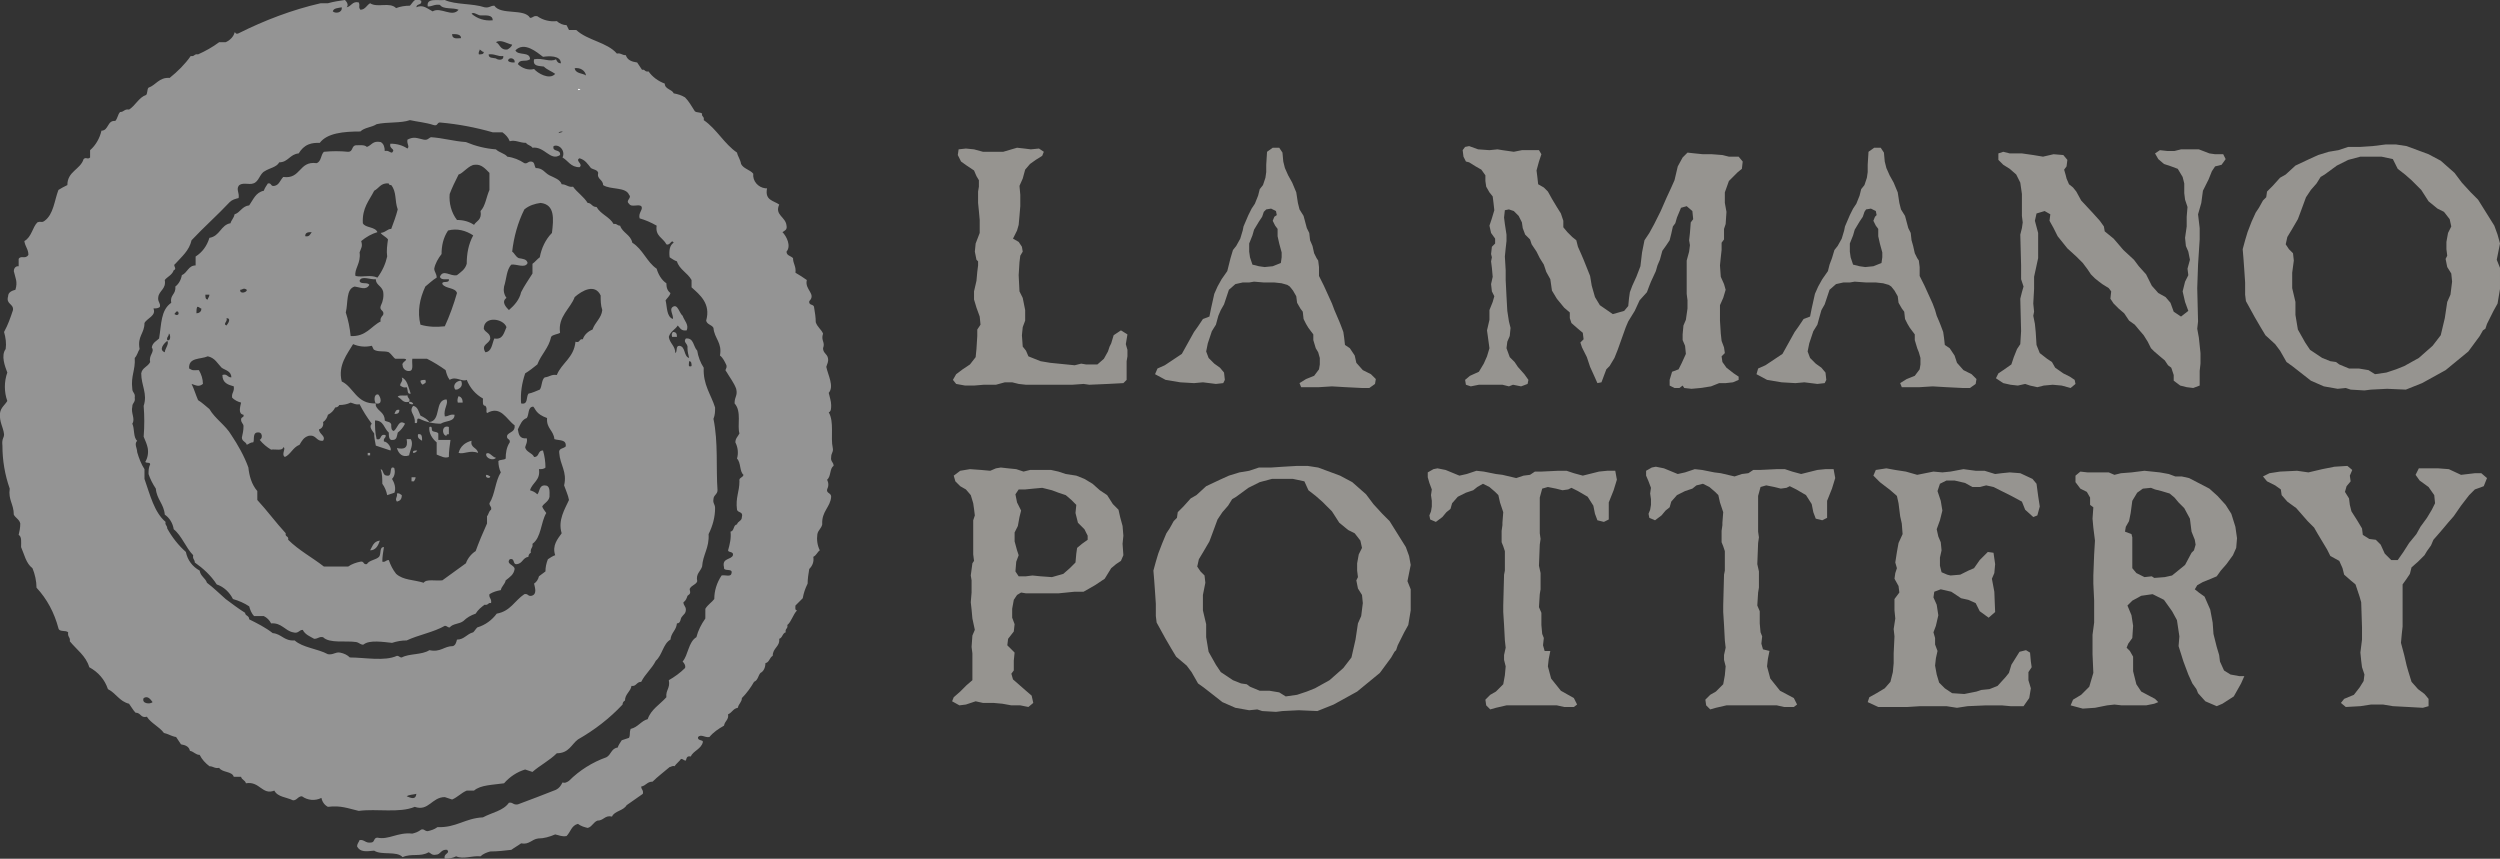 <?xml version="1.0" encoding="utf-8"?>
<!-- Generator: Adobe Illustrator 22.1.0, SVG Export Plug-In . SVG Version: 6.00 Build 0)  -->
<svg version="1.1" id="Layer_1" xmlns="http://www.w3.org/2000/svg" xmlns:xlink="http://www.w3.org/1999/xlink" x="0px" y="0px"
	 viewBox="0 0 308 105.8" style="enable-background:new 0 0 308 105.8;" xml:space="preserve">
<rect x="0" y="0" width="308" height="105.8" fill="#333333" stroke="none"/>
<style type="text/css">
	.st0{fill:#969490;}
	.st1{fill:#949494;}
	.st2{fill:#FFFFFF;}
</style>
<title>2018LaManoLogo</title>
<path class="st0" d="M126.3,38.2l0,0.6v0.7l-0.3,0.8l-0.1,1l0.1,1.4l0.4,0.5l0.3,0.7l1.5,0.6l1.2,0.2l3,0.3l0.8-0.2l0.6,0.1h1.4
	l0.8-0.7l0.5-0.9l0.2-0.6l0.2-0.4l0.3-1l0.9-0.6l0.8,0.5l-0.1,0.6l-0.1,0.6l0.2,0.7v0.8l-0.1,0.6v2.3l-0.4,0.4l-1.9,0.1l-2.3,0.1
	l-0.7-0.1l-1.4,0.1h-5.7l-0.9-0.1l-0.8-0.2l-0.9,0l-1.1,0.3h-1.5l-1.2,0.1h-1.1l-1.1-0.2l-0.4-0.5l0.4-0.7l0.8-0.6l0.9-0.6l0.7-0.9
	l0.1-1l0.1-1.6l0-0.8l0.4-0.6l-0.1-1l-0.4-1.1l-0.3-1v-1l0.3-1.3l0.1-1.1l0.1-0.8l0-0.5l-0.2-0.2l-0.2-1l0.1-1l0.5-1.3l0-1.6
	l-0.1-1.1l-0.1-1v-1.4l0.1-0.6v-0.8l-0.3-0.5L120,21l-0.9-0.6l-0.7-0.5l-0.4-0.8l0.1-0.7l0.9-0.1l1,0.1l1.1,0.3h1l1.5,0l1.7-0.5
	l0.9,0.1l0.8,0.1l1-0.1l0.6,0.4l-0.2,0.5l-0.8,0.5l-0.7,0.5l-0.6,0.7l-0.3,1.1l-0.4,0.9l0.1,1.1v1.4l-0.1,1.2l-0.1,1.1l-0.2,0.7
	l-0.4,0.8l-0.1,0.2l0.7,0.4l0.4,0.6L126,31l-0.3,0.5l-0.1,0.8l-0.1,1.6l0.1,2l0.4,0.8L126.3,38.2z"/>
<path class="st0" d="M154.5,34.7l-0.6,0.1h-0.8l-0.9,0.2l-0.8,0.7l-0.3,0.9l-0.3,0.9l-0.4,0.7l-0.3,0.7l-0.3,1.1l-0.5,0.8l-0.5,1.5
	l-0.2,1l0.3,0.8l0.7,0.7l0.7,0.5l0.5,0.6l0.1,0.9l-0.2,0.4l-0.9,0.1l-1.6-0.2l-1.1,0.1l-1.7-0.1l-1.8-0.3l-1.3-0.7l0.3-0.7l0.9-0.4
	l1.2-0.8l0.9-0.6l0.5-0.9l1-1.8l0.5-0.7l0.6-0.9L149,39l0.2-1l0.2-0.9l0.2-0.9l0.4-0.9l0.5-0.9l0.7-1l0.2-0.8l0.2-0.8l0.3-1l0.4-0.5
	l0.5-0.9l0.3-1l0.1-0.5l0.3-0.7l0.3-0.7l0.4-0.8l0.4-0.6l0.4-1l0.2-0.8l0.4-0.5l0.3-0.9l0.1-0.7l0-0.9l0.1-1.6l0.7-0.5h0.8l0.4,0.6
	l0.1,1.1l0.2,0.8l0.4,0.9l0.5,0.9l0.5,1.2l0.2,1.3l0.2,0.8l0.5,0.8l0.4,1.5l0.3,0.6l0.1,0.9l0.3,0.7l0.2,0.9l0.3,0.6l0.2,0.3
	l0.1,0.8v1.1l0.6,1.2l0.5,1.1l0.5,1.1l0.3,0.8l0.3,0.7l0.3,0.7l0.2,0.5l0.3,0.8l0.1,0.7l0.1,0.9l0.6,0.4l0.6,0.9l0.2,0.9l0.8,0.9
	l1,0.5l0.6,0.6l-0.1,0.6l-0.7,0.5h-0.9l-2-0.1l-1.7-0.1l-1.6,0.1l-0.6,0l-1.6,0l-0.2-0.5l0.8-0.5l1-0.4l0.6-0.8l0.1-0.6l0-0.8
	l-0.2-0.7l-0.3-0.5l-0.3-1l0-0.7l-0.6-0.8l-0.3-0.5l-0.3-0.6l-0.1-0.9l-0.3-0.4l-0.4-0.7l-0.1-0.8l-0.4-0.7l-0.4-0.5l-0.3-0.2
	l-0.7-0.2l-0.9-0.1l-1.3,0L154.5,34.7z M157.3,26.5l-0.1-0.5l-0.6-0.3l-0.6,0.1l-0.3,0.3l-0.2,0.6l-0.4,0.6l-0.6,1l-0.2,0.7l-0.4,1
	v1l0.1,0.7l0.3,0.9l0.8,0.2l0.7,0.1l1-0.1l1-0.4l0.1-0.7l0-0.6l-0.3-1.1l-0.2-0.9v-0.9l-0.3-0.4l-0.3-0.6l0.2-0.5L157.3,26.5z"/>
<path class="st0" d="M198.7,38.7l1.4-0.4l0.5-0.6l0.1-1l0.1-0.7l0.3-0.8l0.5-1.1l0.5-1.3l0.2-1.7l0.3-1.5l0.6-0.9l0.6-1.1l0.8-1.6
	l0.7-1.6l0.6-1.3l0.4-0.9l0.4-1.7l0.6-1.1l0.6-0.6l0.9,0.1l1,0.1l1.1,0l1.3,0.1l0.8,0.2l1.2,0l0.5,0.6l-0.1,0.9l-0.5,0.4l-1.1,1.1
	l-0.5,1.4v1.3l0.2,1.1l-0.1,1.5l-0.2,0.6v1.3l-0.3,0.4v0.9l-0.1,0.9l-0.1,1l0.1,1.4l0.4,0.9l0.2,0.7l-0.3,1l-0.4,0.9l0,0.9l0,1
	l0.1,1.6l0.1,0.9l0.3,0.8l0.1,0.7l-0.4,0.4l0.1,0.7l0.5,0.7l0.9,0.7l0.6,0.4v0.4l-0.7,0.3l-0.9,0.1l-0.8,0l-1,0.4l-1.3,0.2l-1.1,0.1
	l-0.9-0.1l-0.2-0.3l-0.4,0.3h-0.6l-0.6-0.3v-0.7l0.3-1l0.8-0.3l0.4-0.8l0.5-1.1l-0.1-1l-0.3-0.7v-0.7l0.1-1.1l0.3-0.7l0.2-1.4l0-1
	l-0.1-0.8l0-2.2v-1.9l0.3-1.1l0.1-0.8l-0.1-0.6l0.1-0.9l0.1-1.3l0.3-0.4l-0.1-1l-0.7-0.6l-0.7,0.2l-0.5,1.2l-0.2,0.7l-0.3,0.4
	l-0.2,0.9l-0.2,0.8l-0.4,0.6l-0.5,0.7l-0.3,1.1l-0.3,0.7l-0.2,0.7l-0.6,1.3l-0.2,0.5l-0.3,0.8L202,37l-0.6,1.3l-0.8,1.3l-0.3,0.7
	l-0.5,1.4l-0.5,1.4l-0.4,1l-0.6,1l-0.4,0.4l-0.3,0.8l-0.3,0.8l-0.5,0.1l-0.4-0.9l-0.5-1.1l-0.4-1.2l-0.6-1.2l-0.2-0.6l0.4-0.4
	l-0.1-0.8l-0.6-0.5l-0.8-0.7l-0.2-0.6v-0.7l-0.7-0.6l-0.9-1.1l-0.6-1l-0.2-1.4l-0.5-0.9l-0.3-0.9l-0.5-0.8l-0.4-0.8l-0.6-0.9
	l-0.2-0.6l-0.6-0.6l-0.3-0.8l-0.1-0.7l-0.4-0.8l-0.6-0.6l-0.6-0.2l-0.5,0.1l-0.1,0.9l0.1,0.8l0.2,1.3l0,0.8l-0.1,0.9l-0.1,1l0.1,1.7
	v1.2l0.1,2l0.1,1.8l0.2,1.3l0.2,0.8l-0.1,1l-0.3,0.7l-0.1,0.8L186,44l0.6,0.6l0.4,0.6l0.8,0.9l0.5,0.7l-0.1,0.5l-0.8,0.3l-1-0.2
	l-0.5,0.2l-0.8-0.2h-2.9l-1,0.2l-0.6-0.2l-0.1-0.6l0.6-0.5l1.1-0.5l0.6-1l0.4-0.9l0.3-1l-0.3-2.2l0.3-1.3l0-1.2l0.4-1l0.2-0.7
	l-0.3-0.6l-0.1-0.9l0.2-0.9l-0.1-1.1l-0.1-0.8l0.1-0.5l-0.1-0.4l0.1-0.9l0.4-0.4l0-0.6l-0.5-0.7l-0.2-0.9l0.3-0.9l0.3-1L184,25
	l-0.1-0.8l-0.4-0.5l-0.4-0.7l-0.1-0.7v-0.7l-0.5-0.7l-0.7-0.4l-0.8-0.5l-0.4-0.1l-0.3-0.6l-0.1-0.8l0.3-0.4l0.5-0.1l1.1,0.4l1.4,0.1
	l1-0.1l0.6,0.1l1.4,0.2l1-0.2h0.6l1.5,0l0.3,0.5l-0.3,0.9l-0.3,1.1l0.1,0.8l0.1,0.9l0.7,0.4l0.5,0.5l0.5,0.9l0.6,1l0.5,0.8l0.3,0.9
	l0,0.8l0.5,0.6l0.6,0.6l0.5,0.4l0.2,0.8l0.4,0.9l0.3,0.7l0.4,1l0.4,1l0.2,1.2l0.4,1.4l0.6,1L198.7,38.7z"/>
<path class="st0" d="M228.5,34.7l-0.6,0.1h-0.8l-0.9,0.2l-0.8,0.7l-0.3,0.9l-0.3,0.9l-0.4,0.7l-0.2,0.7l-0.3,1.1l-0.5,0.8l-0.5,1.5
	l-0.2,1l0.3,0.8l0.7,0.7l0.7,0.5l0.5,0.6l0.1,0.9l-0.2,0.4l-0.9,0.1l-1.6-0.2l-1.1,0.1l-1.7-0.1l-1.8-0.3l-1.3-0.7l0.2-0.7l0.9-0.4
	l1.2-0.8l0.9-0.6l0.5-0.9l1-1.8l0.5-0.7l0.6-0.9L223,39l0.2-1l0.2-0.9l0.2-0.9l0.4-0.9l0.5-0.9l0.7-1l0.2-0.8l0.3-0.8l0.3-1l0.4-0.5
	l0.5-0.9l0.3-1l0.1-0.5l0.3-0.7l0.3-0.7l0.4-0.8l0.4-0.6l0.4-1l0.2-0.8l0.4-0.5l0.3-0.9l0.1-0.7l0-0.9l0.1-1.6l0.7-0.5h0.8l0.4,0.6
	l0.1,1.1l0.2,0.8l0.4,0.9l0.5,0.9l0.5,1.2l0.2,1.3l0.2,0.8l0.5,0.8l0.4,1.5l0.3,0.6l0.1,0.9l0.2,0.7l0.2,0.9l0.3,0.6l0.2,0.3
	l0.1,0.8v1.1l0.6,1.2l0.5,1.1l0.5,1.1l0.3,0.8l0.2,0.7l0.3,0.7l0.2,0.5l0.3,0.8l0.1,0.7l0.1,0.9l0.6,0.4l0.6,0.9l0.3,0.9l0.8,0.9
	l1,0.5l0.6,0.6l-0.1,0.6l-0.7,0.5h-0.9l-2-0.1l-1.7-0.1l-1.6,0.1l-0.6,0l-1.6,0l-0.2-0.5l0.8-0.5l1-0.4l0.6-0.8l0.1-0.6l0-0.8
	l-0.2-0.7l-0.2-0.5l-0.3-1l0-0.7l-0.6-0.8l-0.3-0.5l-0.3-0.6l-0.1-0.9l-0.3-0.4l-0.4-0.7l-0.1-0.8l-0.4-0.7l-0.4-0.5l-0.3-0.2
	l-0.7-0.2l-0.9-0.1l-1.2,0L228.5,34.7z M231.2,26.5l-0.1-0.5l-0.6-0.3l-0.6,0.1l-0.2,0.3l-0.2,0.6l-0.4,0.6l-0.6,1l-0.2,0.7l-0.4,1
	v1l0.1,0.7l0.3,0.9l0.8,0.2l0.7,0.1l1-0.1l1-0.4l0.1-0.7l0-0.6l-0.3-1.1l-0.2-0.9v-0.9l-0.3-0.4l-0.3-0.6l0.2-0.5L231.2,26.5z"/>
<path class="st0" d="M270.2,47.8l-0.8-0.1l-0.8-0.2l-0.8-0.6l0-0.7l-0.3-0.9l-0.4-0.3l-0.4-0.6l-0.6-0.5l-0.7-0.6l-0.4-0.4l-0.4-0.8
	l-0.5-0.8l-0.6-0.7l-0.5-0.6l-0.7-0.5l-0.6-0.9l-0.7-0.6l-0.6-0.6l-0.4-0.6l0.1-0.9l-0.3-0.4L259,35l-0.4-0.3l-0.5-0.4l-0.5-0.5
	l-0.4-0.6l-0.6-0.8l-0.8-0.8l-1.1-1l-1.2-1.5l-0.5-1l-0.5-0.9l0.1-0.8l-0.7-0.4l-1,0.3l-0.2,0.9l0.4,1.5v3.1l-0.5,2.3v1.5l-0.1,1.8
	l0.1,1l-0.1,0.5l0.2,1l0.1,1l0.1,1.6l0.4,1l0.9,0.7l0.6,0.4l0.4,0.7l1,0.7l0.8,0.4l0.6,0.4l0.1,0.5l-0.6,0.5l-1.1-0.3l-1.1-0.1
	l-1.1,0.1l-0.8,0.2l-0.9-0.2l-0.6-0.2l-0.9,0.2l-0.9-0.1l-0.9-0.2l-0.9-0.6l0.3-0.6l0.6-0.4l1-0.7l0.3-0.9l0.4-1l0.4-0.6l0.1-1.6
	l-0.1-4l0.2-0.8l0.2-0.7l-0.3-0.9l0-1.7l-0.1-3.8l0.2-0.8l0.1-0.7l-0.1-0.8l0-1.1v-1.6l-0.2-1.4l-0.5-1l-0.8-0.7l-0.8-0.5l-0.6-0.6
	v-0.8l0.6-0.2l0.8,0.2l1.5,0l1.4,0.2l1.2,0.2L253,19l1.2,0.1l0.5,0.6l-0.1,0.8l-0.3,0.4l0.2,0.7l0.1,0.4l0.3,0.7l0.5,0.4l0.4,0.5
	l0.6,1.1l1.4,1.5l0.9,1l0.5,0.7l0.1,0.6l1.1,0.9l1.2,1.4l1.3,1.2l0.6,0.8l0.9,1l0.7,1.4l0.8,0.9l0.9,0.5l0.6,0.7l0.4,1.1l0.9,0.6
	l0.9-0.7l-0.4-1.1l-0.3-1.3l0.3-1.2l0.4-0.8l-0.1-0.8l0.3-1.1l-0.2-1l-0.3-0.7l-0.1-1l0.2-1.4l0-1.2l0.1-1.2l-0.3-0.9l-0.1-0.8v-1.2
	l-0.2-0.8l-0.6-1l-0.8-0.3l-0.9-0.3l-0.7-0.6l-0.4-0.7l0.6-0.4l0.9,0.1h0.9l0.8-0.2l1.4,0h0.8l1.3,0.5l0.7,0.1l1,0l0.3,0.6l-0.5,0.7
	l-0.8,0.2l-0.4,0.6l-0.4,1l-0.7,1.4l-0.2,1.5l-0.4,1.4l0.2,1.7l0,1.4l-0.2,3.1l-0.1,2.9l0.1,4.1l-0.1,0.9l0.2,1.1l0.2,1.9l0,1.3
	l-0.1,0.9l0,1.8L270.2,47.8z"/>
<path class="st0" d="M293.9,17.8l1.3,0l1.3,0.2l2.7,1l1.5,0.8l1.7,1.5l0.9,1.2l1.1,1.2l0.9,0.9l0.5,0.8l1.5,2.4l0.4,1.1L308,30
	l-0.2,1l-0.2,1l0.4,1v2.6l-0.3,1.8l-0.5,0.9l-0.8,1.6l-0.2,0.6l-0.3,0.2l-0.4,0.7l-1.4,1.9l-2.8,2.3l-2.9,1.6l-2,0.8l-2.3-0.1
	l-2,0.1l-0.8,0.1l-1.7-0.1l-0.6-0.2l-1,0.1l-1.7-0.3l-1.6-0.7l-1.4-1.1l-0.9-0.7l-0.7-0.5l-0.8-1.4l-0.6-0.8l-1.2-1.1l-0.6-1
	l-0.7-1.2l-1.1-2l-0.1-0.8l0-1.5l-0.1-1.5l-0.1-1.4l-0.1-1.2l0.3-1.1l0.3-1l0.5-1.3l0.5-1.1l0.4-0.6l0.5-0.9l0.4-0.4l0.1-0.7
	l0.7-0.7l0.9-1l0.7-0.4l1.2-1.1l1.7-0.8l1.1-0.5l1.3-0.4l1.2-0.2l1.2-0.4h1.5l1.5-0.1L293.9,17.8z M294.8,19.6l-1.4-0.3h-2.6
	l-1.5,0.4l-1.4,0.7l-1.5,1.1l-0.5,0.3l-0.5,0.8l-0.7,0.8l-0.6,0.9l-0.7,1.9l-0.3,0.8l-0.7,1.2l-0.6,1l-0.2,0.9l0.4,0.6l0.5,0.5
	l0.1,0.9l-0.2,1.5v1.9l0.4,1.7l0,1.6l0.3,1.8l0.9,1.6l0.6,0.9l1.5,1l1,0.4l0.7,0.1l0.4,0.3l1.2,0.5l1.2,0l1.2,0.2l0.8,0.5l1.4-0.2
	l1.2-0.4l1-0.4l1.8-1l1.7-1.5l1-1.3l0.5-2.1l0.3-2l0.4-0.9l0.2-1.6l-0.1-1l-0.5-0.8l-0.2-1l0.2-0.4l-0.1-0.8l0-0.9l0.2-1.1l0.4-0.8
	l-0.2-0.9l-0.7-0.9l-0.8-0.4l-1.1-0.9l-0.9-1.4l-1.2-1.2l-0.8-0.7l-0.9-0.7L294.8,19.6z"/>
<path class="st0" d="M120,69.1l-0.1-0.8l0-3.5l0-0.7l0.2-0.6l-0.1-0.8l-0.1-0.7l-0.3-1l-0.6-0.7l-0.7-0.4l-0.6-0.6l-0.2-0.7l0.8-0.6
	l1.2-0.2l1.4,0.1l1.1,0.1l0.7-0.3l0.6-0.1l0.9,0.1l1,0.1l0.9,0.3l0.8-0.2l1,0l1.6,0l0.9,0.2l0.9,0.3l1.3,0.2l1,0.4l1,0.6l0.9,0.8
	l0.9,0.6l0.7,1.1l0.7,0.7l0.2,0.9l0.3,1.1l0.1,1.2l-0.1,1l0.1,1.4l-0.3,0.7l-0.6,0.4l-0.6,0.5l-0.8,1.3l-1.2,0.8l-1.4,0.8h-1.1
	l-2,0.2h-4l-0.6-0.1l-0.5,0.3l-0.4,0.6l-0.2,1.1l0,1.1l0.3,0.8l-0.1,0.9l-0.7,0.9l-0.1,0.8l0.5,0.5l0.4,0.4l-0.1,1l0,1.2l-0.3,0.4
	l0.2,0.7l0.8,0.7l0.8,0.7l0.7,0.6l0.2,0.9l-0.6,0.5l-1-0.2h-1.1l-1.1-0.2l-1.1-0.1l-1.3,0l-0.9-0.2l-1.2,0.4l-0.8,0.1l-0.9-0.5
	l0.2-0.5l0.8-0.7l0.8-0.8l0.7-0.6l0-0.5l0-1v-1.8l-0.1-0.8l0.1-1.4l0.3-0.7l-0.3-1.4l-0.1-1.1l-0.1-0.9l0.1-1.2v-1.5l-0.1-0.6
	l0.2-1.5L120,69.1z M128.4,60.1l-1.1,0.1l-1,0.1l-0.8,0l-0.4,0.6l0.2,1l0.5,1l-0.2,0.8l-0.2,1.1l-0.4,0.8v1.1l0.3,1.1l0.2,0.6
	l-0.3,0.8l-0.1,1.2l0.4,0.6h0.9l0.8-0.1l1,0.1l1.4,0.1l1.4-0.4l0.8-0.7l0.7-0.7l0.1-1.1l0.1-0.7l0.6-0.5l0.7-0.5V66l-0.4-0.8
	l-0.8-0.8l-0.3-1.2l0.1-1l-0.6-0.6l-0.7-0.6l-0.9-0.3l-0.8-0.3l-0.8-0.2L128.4,60.1z"/>
<path class="st0" d="M159.8,57.4l1.3,0l1.3,0.2l2.7,1l1.5,0.8l1.7,1.5l0.9,1.2l1.1,1.2l0.9,0.9l0.5,0.8l1.5,2.4l0.4,1.1l0.2,1.1
	l-0.2,1l-0.2,1l0.4,1v2.6l-0.3,1.8l-0.5,0.9l-0.8,1.6l-0.2,0.6l-0.2,0.2l-0.4,0.7l-1.4,1.9l-2.8,2.3l-2.9,1.6l-2,0.8l-2.3-0.1
	l-2,0.1l-0.8,0.1l-1.7-0.1l-0.6-0.2l-1,0.1l-1.7-0.3l-1.6-0.7l-1.4-1.1l-0.9-0.7l-0.7-0.5l-0.8-1.4l-0.6-0.8l-1.3-1.1l-0.6-1
	l-0.7-1.2l-1.1-2l-0.1-0.8l0-1.5l-0.1-1.5l-0.1-1.4l-0.1-1.2l0.3-1.1l0.3-1l0.5-1.3l0.5-1.2l0.4-0.6l0.5-0.9l0.4-0.4l0.1-0.7
	l0.7-0.7l0.9-1l0.7-0.4l1.2-1.1l1.7-0.8l1.1-0.5l1.3-0.4l1.2-0.2l1.2-0.4h1.5l1.5-0.1L159.8,57.4z M160.7,59.3l-1.4-0.3h-2.6
	l-1.5,0.4l-1.4,0.7l-1.5,1.1l-0.5,0.3l-0.5,0.8l-0.7,0.8l-0.6,0.9l-0.7,1.9l-0.3,0.8l-0.7,1.2l-0.6,1l-0.2,0.9l0.4,0.6l0.5,0.5
	l0.1,0.9l-0.3,1.5v1.9l0.4,1.7l0,1.6l0.3,1.8l0.9,1.6l0.6,0.9l1.5,1l1,0.4l0.7,0.1l0.4,0.3l1.2,0.5l1.2,0l1.2,0.2l0.8,0.5l1.4-0.2
	l1.2-0.4l1-0.4l1.8-1l1.7-1.5l1-1.3l0.5-2.2l0.3-2l0.4-0.9l0.2-1.6l-0.1-1l-0.5-0.8l-0.2-1l0.2-0.4l-0.1-0.8l0-0.9l0.2-1.1l0.4-0.8
	l-0.2-0.9l-0.7-0.9l-0.8-0.4l-1.1-0.9l-0.9-1.4l-1.2-1.2l-0.8-0.7l-0.9-0.7L160.7,59.3z"/>
<path class="st0" d="M191,80.2l-0.2,1l-0.1,0.9l0.4,1.5l1.2,1.5l1.6,0.9l0.4,0.8l-0.4,0.3h-1.2l-0.9-0.2H189l-1.9,0l-1.5,0l-1.3,0.3
	l-0.7,0.2l-0.5-0.5l-0.1-0.7l0.6-0.6l0.7-0.4l0.9-0.9l0.2-1.1l0.1-1.1l-0.2-0.8v-0.6l0.2-0.9l-0.1-0.9l-0.1-1.9l-0.1-1.6l0-0.8
	l0.1-3.8l0.1-0.5v-2.4l-0.2-0.6l-0.2-0.5v-1.4l0.1-0.7l0-0.3l0.1-1.3l-0.2-0.6l-0.2-0.6l-0.2-0.9l-0.4-0.4l-0.7-0.6l-0.8-0.4L182,60
	l-0.5,0.4l-0.9,0.3l-1,0.5l-0.7,0.8l-0.2,0.7l-0.5,0.4l-0.5,0.6l-0.8,0.6l-0.7-0.3l-0.1-0.5l0.2-0.5l0.1-0.6l0-0.7l-0.1-0.7l0.1-0.7
	l-0.3-0.8l-0.2-0.7l0-0.6l0.7-0.4l0.5-0.1l1,0.2l1.7,0.7l0.9-0.2l0.6-0.2l0.6-0.2l0.9,0.1l1.5,0.3l0.8,0.1l1.7,0.4l0.9-0.3l0.8-0.1
	l0.6-0.4l0.8,0l2.1-0.1h1l0.9,0.3l1.1,0.3l1.2-0.3l0.8-0.2l1-0.1h1l0.2,1.1l-0.4,1.3l-0.6,1.5v2.1l-0.6,0.3l-0.8-0.2l-0.3-0.8
	l-0.2-1l-0.7-1.1l-1.2-0.7l-0.8-0.4l-0.4,0.2l-0.7,0.1l-0.8-0.2l-1-0.2l-0.7,0.2l-0.3,1.1v2.5l0,1.9l0.1,0.7l-0.1,0.7l-0.1,2.6
	l0.2,0.9l0,2l-0.1,0.6l-0.1,1.6l0.3,0.7l0,1.5l0.1,1.1l0.2,0.5l-0.1,0.9l0.2,0.7L191,80.2z"/>
<path class="st0" d="M218,80.2l-0.2,1l-0.1,0.9l0.4,1.5l1.2,1.5L221,86l0.4,0.8l-0.4,0.3h-1.2l-0.9-0.2h-2.8l-1.9,0l-1.5,0l-1.3,0.3
	l-0.7,0.2l-0.5-0.5l-0.1-0.7l0.6-0.6l0.7-0.4l0.9-0.9l0.2-1.1l0.1-1.1l-0.2-0.8v-0.6l0.2-0.9l-0.1-0.9l-0.1-1.9l-0.1-1.6l0-0.8
	l0.1-3.8l0.1-0.5v-2.4l-0.2-0.6l-0.2-0.5v-1.4l0.1-0.7l0-0.3l0.1-1.3l-0.2-0.6l-0.2-0.6l-0.2-0.9l-0.4-0.4l-0.7-0.6l-0.8-0.4
	l-0.8,0.2l-0.5,0.4l-0.9,0.3l-1,0.5l-0.7,0.8l-0.2,0.7l-0.5,0.4l-0.5,0.6l-0.8,0.6l-0.7-0.3l-0.1-0.5l0.2-0.5l0.1-0.6l0-0.7
	l-0.1-0.7l0.1-0.7l-0.3-0.8l-0.3-0.7l0-0.6l0.7-0.4l0.5-0.1l1,0.2l1.7,0.7l0.9-0.2l0.6-0.2l0.6-0.2l0.9,0.1l1.5,0.3l0.8,0.1l1.7,0.4
	l0.9-0.3l0.8-0.1l0.6-0.4l0.8,0l2.1-0.1h1l0.9,0.3l1.1,0.3l1.2-0.3l0.8-0.2l1-0.1h1l0.2,1.1l-0.4,1.3l-0.6,1.5v2.1l-0.6,0.3
	l-0.8-0.2l-0.3-0.8l-0.2-1l-0.7-1.1l-1.2-0.7l-0.8-0.4l-0.4,0.2l-0.7,0.1l-0.8-0.2l-1-0.2l-0.7,0.2l-0.3,1.1v2.5l0,1.9l0.1,0.7
	l-0.1,0.7l-0.1,2.6l0.2,0.9l0,2l-0.1,0.6l-0.1,1.6l0.3,0.7l0,1.5l0.1,1.1l0.2,0.5l-0.1,0.9l0.2,0.7L218,80.2z"/>
<path class="st0" d="M240.3,70.9l1.2-0.1l1-0.5l0.7-0.3l0.7-1l1-1l0.7,0.1l0.2,1.4l-0.1,1.1l-0.3,0.7l0.3,1.6l0.1,2.5l-0.8,0.7
	l-1.1-0.8l-0.5-1l-0.9-0.4l-0.9-0.2l-1.2-0.8l-1.3-0.3l-0.8,0.3l-0.1,0.7l0.4,0.9l0.2,1.3l-0.3,1.3l-0.3,0.8l0.2,0.7l0,0.8l0.3,0.8
	l-0.2,0.9l-0.1,0.9l0.2,1.1l0.3,1l0.7,0.7l0.9,0.6l1.5,0.1l1.5-0.3l0.6-0.2l1-0.1l1-0.4l1-1.1l0.4-0.5l0.3-1l1-1.6l0.8-0.2l0.5,0.3
	l0.1,1.1l0.1,0.7l-0.4,0.6l0,1l0.3,1l-0.2,1.2l-0.7,1h-1.6l-1.1-0.1h-1.9l-2.3,0.1l-1.3,0.2l-1.3-0.2L238,87l-1.4,0l-1.6,0.1h-3.6
	l-1.3-0.6l0.2-0.6l0.9-0.5l1-0.6l0.7-0.8l0.3-1.2l0.1-1.1l0-1.2l0.1-2.1l-0.1-0.9l0.2-1.3l-0.1-1l0-1.4L234,73l-0.1-0.8l-0.5-0.9
	l0.1-0.7l0.2-0.6l-0.2-0.7l0.2-1.3l0.2-1.1l0.5-1.1l-0.1-1.3l-0.2-0.9l-0.2-1.6l-0.2-0.9l-0.8-0.7l-1.3-1l-0.8-0.8l0.3-0.7l1.3-0.2
	l1.1,0.2l1.3,0.2l1.4,0.4l1-0.2l1-0.2l1.1,0.1l1-0.1l1.6-0.3l1.5,0.2l1.1,0l1.3,0.4l0.8-0.1l1-0.1l1.3,0.1l1.5,0.7l0.5,0.6l0.2,1.5
	l0.2,1.3l-0.3,1.1l-0.5,0.2l-1-0.9l-0.4-1l-1.3-0.7l-2.2-1.1l-0.9-0.2l-0.8,0.2L243,60l-0.9-0.5l-1.3-0.3h-1l-0.8,0.4l-0.3,0.9
	l0.4,1.2l0.2,1.2l-0.3,1.2l-0.4,1.1l0.2,0.9l0.3,0.7l0.1,1l-0.2,0.9l0,1l0.2,0.8l0.7,0.3L240.3,70.9z"/>
<path class="st0" d="M262.1,74.6l0.5,1.2l0.2,1.3l-0.1,1.5l-0.5,0.7l-0.2,0.5l0.4,0.4l0.4,0.7l0,1.8l0.4,1.6l0.6,0.9l1.7,0.9
	l0.4,0.4l-0.5,0.2l-1,0.2l-1.3,0h-1.7l-0.9-0.1l-0.9,0.1l-1.5,0.3l-1.5,0.1l-1.5-0.4l0.3-0.7l1-0.6l1-1l0.5-1.7l-0.1-2.3v-2.4
	l0.2-1.5l0-2.7l-0.1-2.1v-1l0.1-2.6l0.1-1.7l-0.2-1.6l-0.1-1.1l0.1-1.4l-0.4-0.3l0-0.9l-0.4-0.7l-0.8-0.4l-0.6-0.8v-0.8l0.6-0.5
	l0.9,0.1l1.4,0h1.2l0.7,0.3l0.8-0.2l1.3-0.1l1.6-0.2l1.9,0.2l1.1,0.2l0.8,0.3h0.8l0.9,0.2l2.5,1.3l1,0.9l1,1.1l0.7,1.1l0.5,1.6
	l0.2,1.4l-0.1,1.2l-0.4,0.9l-0.8,1.1l-0.7,0.8l-0.5,0.7l-0.7,0.3l-1,0.4l-0.7,0.4l-0.3,0.5l0.5,0.4l0.7,0.5l0.7,1.6l0.3,1.6l0.1,1.4
	l0.4,1.6l0.3,1l0.1,0.8l0.5,1.1l0.8,0.5l1.1,0.2l0.6,0l-0.4,0.9l-0.9,1.6l-1.4,0.9l-0.7,0.3l-1.4-0.6l-0.9-1l-0.2-0.5l-0.5-0.7
	l-0.5-1.1l-0.6-1.6l-0.6-1.9l0.1-1.2l-0.3-2l-0.6-1.1l-1-1.4l-1.4-0.7l-1.4,0.2l-1.1,0.6L262.1,74.6z M265,60.1l-1,0.1l-0.7,0.5
	l-0.6,1l-0.2,1.5l-0.2,1l-0.4,0.7l-0.1,0.6l0.8,0.3l0.1,0.4l0,1.1v2.7l0.5,0.6l1,0.5l0.9-0.1l0.3,0.2l1.3-0.1l0.9-0.2l1.6-1.3
	l0.8-1.5l0.3-0.3l0.2-0.7l-0.1-0.6l-0.4-1l-0.1-0.8l-0.1-0.8l-0.7-1.3l-0.7-0.7l-0.5-0.6l-0.6-0.5l-1-0.3l-0.8-0.2L265,60.1z"/>
<path class="st0" d="M298.7,68.4l-0.8,0.8l-0.8,0.7l-0.2,0.8l-0.4,0.6l-0.5,0.7v1l0,2.9v1.3l-0.1,0.9l-0.1,1.1l0.4,1.5l0.3,1.3
	l0.2,0.7l0.4,1.3l0.8,0.9l0.8,0.6l0.5,0.6l0,0.9l-0.7,0.2l-1.8-0.1l-1.9-0.1l-1.2-0.2h-1.5l-1.3,0.2l-1.8,0.1l-0.6-0.5l0.4-0.5
	l1.2-0.5l0.7-0.9l0.5-0.8l0.1-0.8l-0.3-0.9l-0.1-0.8l-0.1-1l0.2-1.6v-1.5l-0.1-3.1l-0.2-0.7l-0.3-0.9l-0.2-0.6l-0.6-0.5l-0.8-0.7
	l-0.2-0.8l-0.4-0.9l-1.1-0.6l-0.4-0.8l-0.6-1l-0.6-1l-0.4-0.7l-0.8-0.8l-1.4-1.6l-1.1-0.8l-0.7-0.8l-0.1-0.7l-0.7-0.5l-1-0.5
	l-0.5-0.6l0.8-0.4l1.3-0.2l2.1-0.1l1.4,0.2l1.7-0.4l1.5-0.3l1.6-0.1l0.6,0.5l-0.3,0.7l0.1,0.7l-0.5,0.6l-0.2,0.7l0.5,0.8l0.1,0.8
	l0.2,0.8l0.7,1.1l0.6,1l0.1,0.8l0.8,0.5l0.8,0.1l0.6,0.6l0.5,1.1l0.8,0.8l0.8,0l0.7-1l0.7-1.1l0.9-1.1l0.5-0.9l0.8-1.1l0.6-1
	l0.4-0.8l-0.1-1l-0.7-1l-1.1-0.8l-0.5-0.7l0.4-0.8h0.8l1.6,0l1.3,0.1l1.5,0.7l1.7-0.2h0.8l0.7,0.6l-0.4,1l-1.1,0.4l-0.7,0.7l-1,1.3
	l-0.9,1.3l-0.7,0.8l-0.5,0.6l-0.6,0.7l-0.7,0.8l-0.3,0.7l-0.5,0.7L298.7,68.4z"/>
<path class="st1" d="M42.5,0c0.2,0.2,0.5,0.6,0.2,0.9c0.6-0.1,0.7-0.8,1.5-0.6c0.2,0.5-0.1,0.5,0.2,0.9c0.6,0,0.8-0.6,1.2-0.8
	c0.9,0.6,2.4-0.2,3.2,0.6c0.5-0.2,1.1-0.3,1.7-0.3c0.4-0.4,0.6-1.1,1.4-0.6c0.1,0.6-0.6,0.3-0.6,0.8c0.8-0.4,1.4,0.2,2,0.5
	c1-0.6,2.4,0.8,3.2-0.2c-0.7-0.3-1.9,0-2.3-0.6c-0.7-0.1-0.9,0.2-1.5,0.2c-0.2-1.1,1.2-0.7,2.1-0.8c1.3,0.6,3.4,0.4,4.9,0.9
	c0.6,0.1,0.7-0.2,1.2-0.2c0.8,1.2,3.7,0.3,4.4,1.5c0.4,0,0.4-0.3,0.9-0.2c0.7,0.5,1.6,0.7,2.4,0.6c0.3,0.3,0.8,0.5,1.2,0.5
	c0.1,0.2,0.2,0.4,0.3,0.6H71c1.4,1.3,3.8,1.5,5,2.9c0.5-0.1,0.6,0.2,1.1,0.2c0.2,0.6,0.7,0.8,1.4,0.9c0.2,0.3,0.4,0.6,0.6,0.9
	c0.4-0.1,0.3,0.3,0.8,0.2c0.5,0.7,1.2,1.2,2,1.5c0,0.7,0.9,0.7,1.1,1.2c0.5,0.1,0.9,0.2,1.4,0.5c0.5,0.5,0.8,1.1,1.2,1.7
	c0.2,0.2,0.7,0.1,0.9,0.3c-0.1,0.4,0.3,0.3,0.2,0.8c1.6,1.1,2.5,2.9,4.1,4c0.1,0.5,0.4,0.8,0.5,1.4c0.3,0.6,1.1,0.7,1.5,1.2
	c-0.1,0.9,0.6,1.7,1.5,1.8c0.1,0,0.1,0,0.2,0c-0.3,1.5,0.8,1.5,1.5,2c-0.6,1.3,0.8,1.5,0.9,2.6c0.1,0.5-0.2,0.6-0.5,0.8
	c0.5,0.5,1.1,1.7,0.5,2.4c0,0.5,0.5,0.5,0.8,0.8c0,0.7,0.4,1,0.3,1.8c0.5,0.3,1,0.6,1.4,0.9c-0.3,1.2,1.2,1.7,0.3,2.6
	c-0.1,0.6,0.6,0.3,0.6,0.8c0.1,0.6,0.2,1.2,0.2,1.8c0.2,0.6,0.7,0.9,0.9,1.4c-0.3,0.9,0.3,1,0,1.8c0,0.6,0.5,0.7,0.6,1.2
	c0.1,0.5-0.1,0.7-0.2,1.1c0.2,1,1,2.4,0.3,3.2c0.1,0.5,0.3,1,0.3,1.5c0,0.4,0,0.8-0.3,0.9c0.7,1.2,0.2,3.1,0.5,4.4
	c0.1,0.5-0.2,0.6-0.2,1.1c-0.1,0.6,0.3,0.6,0.3,1.1c-0.5,0.3-0.3,1.3-0.8,1.7c0.2,0.4,0.2,0.8,0,1.2c-0.1,0.5,0.5,0.4,0.5,0.9
	c-0.1,1.3-1.2,1.8-1.1,3.4c-0.1,0.5-0.5,0.7-0.6,1.2c-0.1,0.7,0,1.4,0.3,2c-0.3,0.2-0.4,0.6-0.8,0.8c0.1,0.6-0.1,1.1-0.5,1.5
	c-0.1,0.6-0.2,1.2-0.2,1.8c-0.3,0.6-0.5,1.2-0.6,1.8c-0.3,0.3-0.6,0.6-0.9,0.9c0,0.2-0.1,0.6,0.2,0.6c-0.5,0.5-0.7,1.4-1.2,1.8
	c0.1,0.5-0.3,0.4-0.2,0.9c-0.4,0.1-0.4,0.7-0.8,0.8c0.1,1-0.8,1.1-0.8,2.1c-0.4,0.2-0.4,0.8-0.9,0.9c0,0.5-0.2,1-0.6,1.2
	c-0.3,0.3-0.3,0.9-0.8,1.1c-0.4,0.7-0.9,1.4-1.5,2c0,0.5-0.4,0.7-0.5,1.2c-0.6,0.1-0.7,0.6-1.2,0.8c0.1,0.7-0.4,0.8-0.5,1.4
	c-0.7,0.4-1.3,0.8-1.8,1.4c-0.6,0.1-1-0.4-1.4,0c-0.1,0.5,0.6,0.3,0.6,0.6c-0.2,0.9-1.2,1.1-1.5,1.8c-0.5-0.1-0.5,0.2-0.6,0.5
	c-0.3,0-0.3-0.2-0.6-0.2c-0.2,0.3-0.6,0.6-0.8,0.9c-0.3-0.1-0.4,0.1-0.6,0.1c-0.7,0.6-1.5,1.2-2.1,1.8c-0.7,0-0.8,0.5-1.4,0.6
	c0,0.4,0.3,0.4,0.2,0.9c-0.7,0.5-1.3,0.9-2,1.4c-0.4,0.7-1.5,0.7-1.8,1.4c-0.9-0.2-1,0.5-1.8,0.5c-0.5,0.2-0.7,0.8-1.2,0.9
	c-0.4-0.1-0.8-0.2-1.2-0.5c-0.8,0.2-0.9,1-1.4,1.5c-0.6,0.1-0.9-0.1-1.4-0.2c-0.7,0.3-1.4,0.5-2.1,0.5c-0.8,0.1-1.1,0.8-2.1,0.6
	c-0.4,0.3-0.8,0.5-1.2,0.8c-0.9,0.1-1.7,0.2-2.6,0.2c-0.4,0.1-0.9,0.3-1.2,0.6c-1.1-0.1-2.1,0.4-3,0c-0.4,0.2-0.9,0.3-1.4,0.3
	c-0.2-0.7,0.7-0.6,0.3-1.1c-0.8-0.1-0.8,0.6-1.4,0.6c-0.5,0.1-0.6-0.2-0.9-0.3c-1,0.6-2.1,0.1-3.2,0.6c-0.7-0.8-2.6-0.2-3.5-0.8
	c-1,0.1-1.7,0.2-2.1-0.5c0-0.4,0.2-0.5,0.3-0.8c0.6-0.1,0.7,0.4,1.4,0.3c0.5,0,0.3-0.6,0.8-0.6c1.4,0.3,2.5-0.7,4.3-0.5
	c0.4-0.1,0.7-0.2,1.1-0.5c0.4-0.1,0.4,0.2,0.8,0.2c0.4-0.1,0.8-0.2,1.2-0.5c2.3,0.1,3.4-1.1,5.6-1.2c1.1-0.6,2.5-0.8,3.2-1.8
	c0.5-0.1,0.5,0.3,1.1,0.2c1.6-0.6,3.2-1.2,4.7-1.8c0.4-0.2,0.6-0.5,0.8-0.9c0.3,0.1,0.5,0,0.8-0.2c1.3-1.3,2.9-2.3,4.6-2.9
	c0.6-0.3,0.6-1.1,1.4-1.2c0.1-0.3,0.3-0.6,0.5-0.9c0.3-0.1,0.6-0.2,0.9-0.3c0.2-0.5,0-0.5,0.2-1.1c0.9-0.2,1.3-1,2.1-1.2
	c0.4-1.2,1.5-1.8,2.3-2.7c-0.1-0.9,0.5-1.1,0.3-2.1c0.7-0.4,1.4-0.9,2-1.5c0.1-0.3-0.1-0.6-0.3-0.8c0.7-0.8,0.7-2.4,1.7-3
	c0.2-0.8,0.6-1.6,1.1-2.3V75c0.3-0.5,0.8-0.8,1.1-1.2c0-1,0.3-2,0.9-2.9c0.4-0.1,1.1,0.2,1.2-0.2c0.3-0.8-1-0.2-0.9-0.8
	c-0.3-1.2,0.9-0.9,1.1-1.5c0.1-0.5-0.6-0.3-0.6-0.6c0.2-0.7,0.4-1.5,0.3-2.3c0.5-0.1,0.3-0.8,0.8-0.9c0.1-0.4,0.6-0.4,0.6-0.9
	c0.2-0.7-0.5-0.5-0.6-0.9c-0.2-1.5,0.3-2.2,0.3-3.5c-0.1-0.5,0.4-0.4,0.5-0.8c-0.5-0.4-0.3-1.5-0.8-2c0.2-0.7,0.1-1.4-0.2-2
	c0-0.5,0.3-0.7,0.5-1.1c-0.3-1,0.3-2.7-0.6-3.7c0-0.9,0.4-0.9,0.2-1.8c-0.3-0.8-0.8-1.4-1.2-2.1c-0.3-0.3,0.1-0.3,0-0.8
	c-0.2-0.4-0.4-0.9-0.8-1.2c0.3-1.6-0.7-2.1-0.8-3.4c-0.2-0.4-0.8-0.4-0.9-0.9c0.6-2.1-0.8-3.2-1.8-4.1v-0.9
	c-0.5-0.9-1.5-1.3-1.8-2.3c-0.3-0.1-0.6-0.3-0.9-0.5c-0.1-0.8,0-1.5,0.5-1.8c-0.3-0.5-0.4,0.4-0.9,0.2c-0.4-0.8-1.4-1-1.2-2.3
	c-0.7-0.4-1.4-0.7-2.1-0.9c-0.2-0.7,0.5-1.1,0.2-1.5c-0.4-0.3-1.2,0.2-1.5-0.3c-0.5-0.4,0.4-0.7,0-1.1c-0.4-1-2.3-0.6-3.2-1.2
	c0-0.7-0.8-0.7-0.6-1.5c-0.1-0.4-0.6-0.4-0.9-0.6c-0.4-0.5-0.7-1-1.4-1.2c-0.6,0.3,0.5,0.7,0,1.1c-1.1,0-1.4-0.8-2.1-1.2
	c0.4-0.8-0.4-1.7-1.1-1.4c-0.2,0.8,0.9,0.3,0.8,1.1c-1.2,0.8-1.9-1.1-3.4-0.9c-0.2-0.3-0.6-0.3-0.8-0.6c-0.8,0-1.3-0.4-2-0.2
	c-0.2-0.5-0.5-0.8-0.9-1.1h-1.2c-2.1-0.6-4.2-1-6.4-1.2c-0.5-0.1-0.3,0.5-0.9,0.3c-0.9-0.3-2-0.4-2.9-0.6c-1.1,0.4-2.8,0.2-4.1,0.5
	c-0.6,0.4-1.5,0.4-2,0.9c-2.1,0-4.1,0.2-5,1.4c-0.5,0-0.9,0-1.4,0.2c-0.5,0.2-0.9,0.6-1.2,1.1c-1.1,0.1-1.3,1.1-2.4,1.1
	c-0.3,0.6-1.2,0.7-1.8,1.1c-0.6,0.3-0.7,1.3-1.4,1.5c-0.5,0.2-1.4-0.2-1.8,0.3c-0.3,0.5,0.1,0.8,0,1.5c-0.4,0.1-0.8,0.2-1.1,0.5
	c-1.5,1.6-3.2,3.1-4.7,4.7c-0.3,1.3-1.2,2-2,2.9c-0.4,0.2,0.3,0.6-0.2,0.8c-0.2,0.6-0.8,0.8-1.1,1.2c0.2,1.1-0.7,1.3-0.8,2.1
	c-0.1,0.6,0.3,0.7,0.2,1.2c-0.2,0.2-0.5,0.2-0.8,0.2c0.4,0.9-0.8,1.2-1.1,1.8c0,1.3-0.9,1.6-0.6,3.2c-0.2,0.3-0.3,0.8-0.6,1.1
	c0.1,1.5-0.5,2.2-0.3,3.8c0,0.5,0.4,0.5,0.3,1.1c0.1,0.6-0.3,0.6-0.3,1.1c-0.2,0.8,0.4,1.5,0,2.1c0.3,0.6,0.1,1.7,0.6,2.1
	c-0.4,0.4,0,0.9,0,1.4c0.2,0.7,0.5,1.5,0.9,2.1v1.2c0.7,2,1.2,4.1,2.6,5.3c-0.1,0.4,0.2,0.4,0.2,0.8c0.6,1.1,1.4,2.1,2.3,2.9
	c0.2,1,0.8,1.8,1.7,2.3c0.1,0.7,0.7,0.9,0.9,1.5c0.8,0.6,1.5,1.3,2.3,2c0.8,0.6,1.6,1.2,2.4,1.7c0,0.4,0.5,0.3,0.5,0.8
	c1,0.5,2,1,2.9,1.7c1.1,0.1,1.4,1,2.7,0.9c1,0.9,2.8,1,4.1,1.7c0.7,0.1,0.9-0.3,1.5-0.2c0.5,0.1,0.9,0.3,1.2,0.6
	c1.8,0,4.3,0.5,5.8-0.2c0.3,0,0.3,0.2,0.6,0.2c0.9-0.5,2.5-0.3,3.4-0.9c1.4,0.3,1.8-0.5,2.9-0.5c0.3-0.1,0.4-0.4,0.5-0.8
	c0.9,0,1.2-0.7,2-0.9c0.2-0.2,0.3-0.4,0.5-0.6c1-0.3,1.8-0.9,2.4-1.7c1.7-0.3,2.2-1.6,3.4-2.4c0.5-0.1,0.4,0.3,0.9,0.2
	c0.7-0.2,0.4-1,0.3-1.5c0.3-0.2,0.5-0.5,0.6-0.9c0.3-0.2,0.5-0.4,0.8-0.6c0-0.5,0.1-1,0.3-1.5c0.3-0.2,0.6-0.4,0.9-0.5
	c-0.4-1.2,0.3-2,0.8-2.7c-0.5-1.6,0.4-3,0.9-4.1c-0.1-0.6-0.4-1.2-0.6-1.8c0.4-1.7-0.5-2.5-0.6-4c-0.1-0.6,0.5-0.5,0.8-0.8
	c0.1-0.9-0.8-0.7-1.4-0.9c-0.1-1.1-1-1.3-0.9-2.6C66,51,66,50.4,65.7,50.1c-0.7,0-0.5,1-0.8,1.4c-0.6,0.2-0.8,0.8-1.1,1.4
	c0.1,0.6,0.2,1.2,1.1,1.1c0.1,0.5-0.1,0.7-0.2,1.1c0.1,0.6,0.9,0.7,1.1,1.2c0.7,0,0.4-0.8,1.1-0.8c0.2,0.7,0.3,1.4,0.3,2.1
	c-0.2,0.2-0.5,0.2-0.8,0.2c0.2,1.4-0.8,1.6-1.1,2.6c0.3,0.1,0.6,0.2,0.9,0.5c0.3-0.3,0.2-1.1,0.9-1.1c0.7,0,0.6,0.7,0.6,1.4
	c-0.1,0.6-0.7,0.8-0.9,1.2c0.1,0.3,0.3,0.5,0.5,0.8c-0.7,1.2-0.6,3-1.7,3.8c0.1,0.5-0.3,0.5-0.2,1.1c-0.2,0.1-0.3,0.3-0.3,0.5
	c-0.7,0.1-0.7,0.8-1.4,0.9c-0.6,0.1-0.2-0.8-0.9-0.6c-0.5,0.6,0.6,0.7,0.6,1.2c-0.1,0.7-0.6,1-1.1,1.4c-0.1,0.5-0.5,0.7-0.6,1.2
	c-0.5,0.1-0.9,0.2-1.4,0.5c-0.1,0.5,0.3,0.5,0.2,1.1c-0.4-0.1-0.3,0.3-0.8,0.2c-0.4,0.3-0.8,0.6-1.1,1.1c-0.6,0.2-1.1,0.5-1.5,0.9
	c-0.5,0.4-1.3,0.3-1.7,0.8c-0.3,0-0.3-0.2-0.6-0.2c-1.4,0.8-3.2,1.1-4.7,1.8c-0.6,0-1.2,0.1-1.8,0.3c-1-0.1-2.8-0.4-3.5,0.2
	c-0.3,0.1-0.5-0.2-0.9-0.3c-1.3-0.2-3.3,0.2-4.1-0.6c-0.5-0.1-0.6,0.2-1.1,0.2c-0.5-0.3-1.1-0.5-1.4-1.1c-0.5,0-0.5,0.5-1.2,0.3
	c-1-0.2-1.4-1.2-2.7-1.1c-0.2-0.4-0.5-0.7-0.9-0.9h-1.2c-0.3-0.3-0.5-0.8-0.6-1.2c-0.6-0.4-1.3-0.7-2-0.9c-0.4-0.8-1.1-1.5-2-1.8
	c-0.7-1.1-1.7-2-2.7-2.7c0-0.4-0.3-0.4-0.2-0.9c-0.9-0.9-1.4-2.4-2.4-3.2c-0.1-0.7-0.5-1.4-1.1-1.8c-0.1-1.3-1-1.9-1.1-3.2
	c-0.4-0.6-0.7-1.2-0.9-1.8c0-0.4,0-0.8,0.2-1.2c0-0.3-0.5-0.1-0.6-0.3c0.3-0.5,0.4-1.1,0.3-1.7c-0.1-0.5-0.3-0.9-0.5-1.4
	c0.1-1.3,0.1-2.5,0-3.8c0.5-1.5-0.3-2.5-0.3-4c0.1-0.7,0.8-0.8,1.1-1.4c-0.2-0.9,0.6-1.2,0.2-1.8c0.1-0.6,0.6-0.8,0.9-1.1
	c0.3-1.8,0.2-3.5,1.5-4.4c-0.2-1,0.6-1,0.5-2c0.4-0.3,0.7-0.8,0.8-1.4c0.7-0.3,0.8-1.2,1.7-1.2v-1.1c0.8-0.5,1.4-1.3,1.7-2.3
	c1.3-0.2,1.4-1.6,2.6-1.8c0.1-0.4,0.4-0.6,0.5-1.1c0.7-0.2,0.9-1,1.8-1.1c0.5-0.7,0.8-1.6,1.8-1.8c0.1-0.3,0.3-0.6,0.5-0.9
	c0.5-0.1,0.3,0.4,0.8,0.3c0.6-0.1,0.7-0.7,1.1-1.1c2.2,0.3,1.9-2,4.1-1.7c0.6-0.2,0.5-1,0.9-1.4c1-0.1,2-0.1,3,0
	c0.6,0,0.4-0.7,0.9-0.8c0.5,0,1.1-0.1,1.4,0.2c0.6-0.2,0.7-0.8,1.7-0.6c0.4,0.2,0.5,0.7,0.5,1.1c0.5-0.1,0.6,0.2,0.9,0.2
	c0.5-0.5-0.4-0.4-0.2-1.1c0.8,0,1.5,0.2,2.1,0.6c0.3-0.3-0.1-0.5,0-1.1c0.8-0.4,1.1-0.2,2,0c0.5,0.1,0.6-0.2,0.9-0.3
	c1.5,0.1,2.8,0.5,4.3,0.6c1.2,0.5,2.4,0.8,3.7,0.9c0.4,0.4,1.1,0.5,1.4,0.9c0.8,0.1,1.5,0.4,2.1,0.8c0.4,0.1,0.4-0.2,0.8-0.2
	c0.5,0,0.4,0.5,0.6,0.8c0.9,0,1.1,0.6,1.7,0.9c0.6,0.3,1.3,0.5,1.5,1.1c0.6,0,0.8,0.4,1.4,0.3c0.5,0.7,1.3,1.2,1.8,2
	c0.5,0,0.5,0.5,1.1,0.5c0.5,0.9,1.6,1.2,2.1,2.1c0.4-0.1,0.4,0.2,0.8,0.2c0.3,0.9,1.3,1.1,1.5,2.1c1.3,0.8,1.8,2.4,3,3.2
	c0.2,0.7,0.6,1.4,1.2,1.8c0,0.5,0.1,0.9,0.5,1.2c-0.1,0.4-0.4,0.6-0.6,0.9c0.2,0.8,0.1,2,0.9,2.3c0.1-0.5-0.5-1.2,0-1.5
	c0.6-0.4,0.8,0.8,1.2,1.1c0.2,0.6,0.8,1.1,0.5,1.8c-0.7,0.1-0.8-0.3-1.1-0.6c-0.3,0.5-0.9,0.7-1.1,1.4c0.1,0.8,0.8,1.1,0.8,2
	c0.3-0.2,0-0.9,0.5-0.9c0.8,0.1,0.5,1.3,1.2,1.5c-0.1-0.4-0.2-0.8-0.2-1.2c0.1-0.6-0.6-0.7-0.2-1.2c1-0.1,0.9,1,1.4,1.5
	c0.1,0.7,0.4,1.5,0.8,2.1c-0.1,2.1,0.9,3.3,1.4,4.9c0,0.5,0,0.9-0.2,1.4c0.6,2.9,0.3,6,0.5,8.8c0,0.5-0.5,0.6-0.5,1.1
	c-0.1,0.5,0.2,0.6,0.2,1.1c0,1.1-0.3,2.2-0.8,3.2c0.1,1.7-0.7,2.5-0.8,4c-0.2,0.6-0.8,0.9-0.6,1.8c-0.1,0.4-0.7,0.5-0.9,0.9
	c-0.1,0.1,0.1,0.4,0,0.6c0,0.1-0.2,0.2-0.3,0.3c-0.1,0.3-0.2,0.6-0.5,0.8c0,0.4,0.3,0.5,0.3,0.9c0,0.5-0.3,0.6-0.5,0.9
	c-0.2,0.2-0.1,0.8-0.6,0.8c-0.1,0.9-0.7,1.1-0.8,2c-0.9,0.5-1,1.9-1.8,2.6c-0.5,1-1.3,1.6-1.8,2.6c-0.6,0-0.6,0.6-1.2,0.5
	c-0.1,0.7-0.8,1-0.8,1.8c-0.2,0.1-0.3,0.3-0.3,0.5c-1.6,1.7-3.4,3.1-5.5,4.3c-0.8,0.6-1.1,1.7-2.6,1.7c-0.9,0.9-2.1,1.5-3,2.3
	c-0.3-0.1-0.6-0.2-0.9-0.3c-1,0.3-1.9,0.9-2.6,1.7c-1.4,0.2-2.9,0.2-3.7,0.9h-0.9c-0.7,0.3-1.1,0.8-1.8,1.1
	c-0.3-0.1-0.6-0.2-0.9-0.3c-1.6,0-2,1.8-3.7,1.2c-1.9,0.8-4.7,0.2-6.9,0.5c-1.3-0.3-2.2-0.7-3.8-0.5c-0.4-0.2-0.7-0.6-0.8-1.1
	c-0.8,0.4-1.7,0.3-2.4-0.2c-0.5,0-0.6,0.5-1.1,0.5c-0.8-0.4-1.9-0.4-2.3-1.2c-1.5,0.6-1.8-1.2-3.5-0.9c-0.1-0.4-0.5-0.4-0.6-0.8
	h-0.9c-0.2-0.7-1.4-0.5-1.8-1.1c-0.6,0.1-0.7-0.2-1.2-0.2c-0.5-0.4-0.9-0.8-1.2-1.4c-0.5,0-0.7-0.4-1.2-0.5
	c-0.1-0.5-0.5-0.7-1.1-0.8c-0.2-0.3-0.4-0.6-0.6-0.9c-0.6-0.1-1-0.4-1.5-0.5c-0.6-0.8-1.6-1.2-2.1-2c-0.8,0.2-0.7-0.5-1.4-0.5
	c-0.3-0.3-0.5-0.7-0.8-1.1c-1.2-0.3-1.6-1.3-2.6-1.8c-0.4-1.2-1.2-2.1-2.3-2.7c-0.4-1.4-1.6-2.2-2.4-3.2c0.1-0.5-0.3-0.5-0.2-1.1
	c-0.3-0.3-1.1,0-1.2-0.5c-0.5-1.9-1.4-3.6-2.7-5c0-0.8-0.2-1.7-0.5-2.4c-0.8-0.6-1-1.7-1.4-2.6c0-0.6,0.1-1.3-0.3-1.5
	c0.1-0.4,0.2-0.9,0.2-1.4c-0.1-0.5-0.6-0.7-0.8-1.1c0-1.3-0.7-1.8-0.5-3.2c-0.6-1.7-0.9-3.5-0.9-5.3C0.2,54,0.5,54,0.5,53.5
	C0.4,52.6-0.1,52,0,50.9c0.1-0.7,0.6-1,0.9-1.5c-0.4-1.1-0.4-2.4,0-3.5c-0.3-0.8-0.8-2.1-0.2-2.9c0.1-0.7,0-1.4-0.2-2.1
	c0.5-0.9,0.8-1.8,1.1-2.7c0.1-0.8-0.9-0.7-0.6-1.7c0-0.5,0.5-0.7,0.9-0.8c0.3-1,0-1.4-0.2-2.3c0-0.3,0.2-0.6,0.5-0.6
	c0,0,0.1,0,0.1,0v-0.9c0.3-0.5,0.8,0.1,1.2-0.5c0-0.7-0.4-1-0.5-1.7C3.9,29.2,4,28,4.6,27.4c0.5-0.2,0.5,0.1,0.9-0.2
	c1.1-0.8,1.2-2.5,1.7-3.8c0.3-0.2,0.7-0.4,1.1-0.6c0-1.7,1.6-1.9,2-3.2c0.3-0.3,0.5,0.1,0.8-0.2v-0.9c0.7-0.6,1.2-1.5,1.4-2.4
	c0.9,0,0.7-1.3,1.7-1.2c0.3-0.3,0.3-0.8,0.6-1.1c0.5,0,0.5-0.4,1.1-0.3c0.8-0.5,1.2-1.5,2.1-1.8c0.2-0.2,0.1-0.7,0.3-0.9
	c0.9-0.3,1.3-1.3,2.6-1.2c1-0.8,1.9-1.7,2.6-2.7c0.5,0.1,0.4-0.3,0.9-0.2c0.9-0.4,1.8-0.9,2.6-1.5h0.8c0.5-0.2,1-0.7,1.1-1.2
	C29,3.9,29,4.3,29.4,4.1c3.2-1.6,6.6-2.9,10.1-3.7h0.9C41.1,0.2,41.8,0.1,42.5,0z M41,1.4c0.3,0.3,1.2,0.2,1.1-0.5
	C41.6,1,41.1,1,41,1.4z M60.7,2.5c0-0.7-0.8-0.6-1.5-0.6c-0.3,0-0.9-0.5-1.1-0.2C58.8,2.3,59.7,2.6,60.7,2.5z M56.8,4.7
	c0-0.5-0.6-0.5-1.1-0.5C55.7,4.9,56.4,4.7,56.8,4.7z M62.5,6.1C62.7,6,63,5.8,63.1,5.5c-0.6-0.1-1.4-0.7-2-0.3
	C61.6,5.4,61.6,6.2,62.5,6.1z M66.9,7c-0.8-0.6-2.3-1.9-3.4-0.8c0.3,0.7,1.8,0.1,1.8,1.1c-0.6,0.4-1.2-0.1-1.5,0.6
	c0.5,0.5,1.3,0.8,2,0.6c0.4,0.5,1.9,1.4,2.6,0.6c-0.4-0.3-1-0.5-1.4-0.9c-0.6-0.1-1.4,0-1.2-0.9c1-0.2,2,0.4,2.7,0
	c0.1,0.2,0.2,0.5,0.6,0.5C69.1,6.8,67.6,6.9,66.9,7L66.9,7z M59,6.7c0.3,0,0.6,0,0.6-0.3c-0.2,0-0.3-0.2-0.5-0.3
	C59.1,6.3,58.9,6.4,59,6.7L59,6.7z M61.1,7.2c0.2,0.2,1,0.3,0.9-0.3c-0.7,0.1-1-0.3-1.8-0.2C60.2,7.2,60.7,7.1,61.1,7.2L61.1,7.2z
	 M62.6,7.5c0.2,0.2,0.5,0.2,0.8,0.2C63.5,7.1,62.6,7,62.6,7.5L62.6,7.5z M72.2,9.3c-0.1-0.6-0.7-1-1.4-0.9C70.9,9.1,71.8,9,72.2,9.3
	L72.2,9.3z M71.5,11c-0.2,0-0.2-0.2-0.3,0c0,0.1,0.1,0.1,0.2,0.1C71.4,11.1,71.5,11,71.5,11L71.5,11z M69.3,16.2
	c-0.2,0-0.4,0-0.5,0.2C69.1,16.3,69.3,16.3,69.3,16.2L69.3,16.2z M58.5,20.3c-0.7,0-1.5,1.1-2,1.2c-0.4,0.8-0.8,1.6-1.1,2.4
	c-0.1,1.1,0.2,2.3,0.9,3.2c0.8,0,1.5,0.2,2.1,0.6c0.3-0.5,1-0.6,0.8-1.7c0.6-0.6,0.7-1.7,1.1-2.6v-2.1
	C59.8,20.8,59.3,20.2,58.5,20.3z M48.2,28.2c0.3-0.8,0.6-1.6,0.8-2.4c-0.4-1.1-0.1-2.1-0.8-3c-0.1,0-0.3,0-0.3-0.2
	c-1-0.1-1.2,0.6-1.8,0.9c-0.6,1.2-1.5,2.1-1.4,4c0.3,0.6,1.5,0.4,1.8,1.1c-0.7,0.2-1.4,0.6-2,1.1c0.2,0.7,0,0.8-0.2,1.4
	c0.2,1.3-0.7,2.1-0.5,2.9c0.9,0.2,1.8-0.2,2.7,0.2c0.6-0.8,1-1.7,1.2-2.6c-0.1-0.7,0-1.4,0.1-2.1c-0.2-0.3-0.7-0.5-0.9-0.8
	C47.6,28.6,47.7,28.2,48.2,28.2z M64.2,36c0.4-0.8,0.9-1.5,1.4-2.3v-1.2c0.3-0.2,0.6-0.6,0.9-0.8c0.2-1.1,0.7-2.2,1.5-3
	c0.2-1.7,0.4-3.5-1.4-3.7c-0.7,0.1-1.4,0.3-2,0.8c-0.8,1.6-1.3,3.4-1.5,5.2c0.3,0.2,0.4,0.6,0.8,0.8c0.5,0.1,1,0.1,1.1,0.6
	c-0.3,0.7-1.4,0.1-2,0.2c-0.6,0.6-0.6,1.8-0.9,2.7c-0.1,0.5,0,1,0.3,1.4c-0.7,0.5,0,1.2,0.3,1.5C63.4,37.6,64,36.9,64.2,36L64.2,36z
	 M55.2,28.4c-0.6,0.9-0.8,1.9-0.8,2.9c-0.4,0.5-0.8,1.2-0.9,1.8c0,0.4,0.3,0.6,0.3,1.1c-0.5,0.3-0.9,0.7-1.4,1.1
	c-0.7,1.5-1,3.1-0.6,4.7c1,0.3,2,0.3,3,0.2c0.6-1.3,1.1-2.7,1.5-4.1c-0.2-0.7-1.4-0.5-1.8-1.1c-0.1-0.5,0.9,0,0.8-0.6
	c-0.4,0-1,0.1-1.1-0.3c0.4-1,1.3,0,2.1-0.2c0.5-0.4,1-0.7,1.2-1.4c0-1.2,0.2-2.4,0.8-3.5C57.4,28.4,56.3,28.1,55.2,28.4L55.2,28.4z
	 M37.6,29.1c0.5,0.1,0.6-0.2,0.8-0.5C38,28.6,37.6,28.6,37.6,29.1L37.6,29.1z M44.3,34.6c0.1,0.5,1,0.1,1.2,0.5
	c-0.4,0.7-1.1,0.3-1.8,0.2c-1.1,0.3-0.8,2-1.1,3.2c0.3,0.9,0.5,1.9,0.6,2.9c1.9,0.1,2.5-1.2,3.7-1.8c-0.1-0.3,0.1-0.6,0.3-0.8
	c0.2-0.6-0.5-0.5-0.3-1.1c0.3-0.6,0.4-1.2,0.3-1.8c-0.2-0.7-0.9-0.8-0.9-1.5C45.7,34.5,44.5,33.9,44.3,34.6L44.3,34.6z M68.6,46.2
	c0.6-1.5,2.1-2.1,2.3-4.1c0.6,0.2,0.4-0.4,0.9-0.3c0.2-0.6,0.7-1,1.2-1.2c0.3-0.9,1.1-1.4,1.2-2.4c-0.2-0.6-0.2-1.2-0.2-1.8
	c-0.7-1.5-2.3-0.6-3.2,0.2C70.3,38,68.7,39,69,41c-0.3,0.2-0.9,0.2-1.1,0.5c-0.3,1.4-1.2,2.1-1.7,3.4c-0.5,0.4-1,0.8-1.5,1.1
	c-0.4,1.2-0.6,2.4-0.5,3.7c0.9,0.2,0.6-0.8,0.9-1.2c0.5-0.1,0.9-0.3,1.4-0.5c0.3-0.4,0.2-1.2,0.6-1.5C67.8,46.4,67.9,46.1,68.6,46.2
	z M29.6,35.7c-0.1,0.6,0.9,0.3,0.8,0C30,35.4,29.9,35.7,29.6,35.7z M25.6,36.9c0-0.2,0.2-0.3,0.2-0.6h-0.5
	C25.3,36.6,25.3,36.9,25.6,36.9z M24.2,38.6c0.3,0,0.6-0.2,0.6-0.5c0,0,0-0.1,0-0.1c-0.2,0-0.2-0.2-0.5-0.2
	C24.2,38,24.2,38.3,24.2,38.6z M21.5,38.7c0.2,0.1,0.3,0.2,0.5,0c0-0.2,0-0.4-0.3-0.3C21.6,38.6,21.5,38.6,21.5,38.7z M27.9,40.1
	c0.1-0.1,0.7-0.9,0-0.9C28.1,39.6,27.4,39.9,27.9,40.1L27.9,40.1z M59.6,40.5c0.2,0.5,0.8,0.5,0.8,1.2c-0.1,0.7-1.2,0.7-0.6,1.7
	c0.8-0.1,0.8-1,1.1-1.7c1.1,0.2,1.2-0.8,1.5-1.4C62,39.2,59.6,38.9,59.6,40.5L59.6,40.5z M20.6,41.9c0.5,0.2,0.4-0.8,0.2-0.8
	C20.8,41.5,20.5,41.5,20.6,41.9z M20.3,43.4c0-0.4,0.6-1.1,0.3-1.4C20.2,42.3,19.5,43.1,20.3,43.4z M46.3,49.7V50
	c0.3,0.7,1.1,0.8,1.1,1.8c0.2,0.2,0.7,0.1,0.8,0.5c0,0.4,0,0.7,0.3,0.8c0.5-0.3,0.6-1.5,1.4-0.9c-0.2,0.4-0.5,0.8-0.9,1.1
	c-0.1,0.4-0.1,0.9-0.6,0.9c-0.5,0.1-0.5-0.5-0.5-0.9c-0.6-0.5-0.6-1.5-1.7-1.5c0,0.8,0,1.5,0.2,2.3c0.7,0.2,0.3-0.7,1.1-0.5
	c0.1,0.4-0.3,0.3-0.2,0.8c0.5,0,1,0.9,0.8,1.1c-0.6-0.2-1.2-0.4-1.8-0.6c-0.1-0.5-0.2-1-0.2-1.5c-0.2-0.3-0.7-0.8-0.3-1.2
	c-0.6-0.8-1.1-1.6-1.5-2.4c-0.5,0.1-0.7-0.1-1.1-0.2c-0.4,0.2-0.9,0.3-1.4,0.3c-0.1,0.2-0.3,0.3-0.5,0.3c-0.2,0.4-0.5,0.7-0.9,0.9
	c-0.1,0.4-0.3,0.7-0.6,0.9c0.1,0.4-0.1,0.8-0.5,0.9c0,0.6,0.9,0.8,0.5,1.4c-0.9,0.1-0.8-0.8-1.8-0.6c-0.6,0.2-0.8,0.6-1.1,1.1
	c-0.8,0.3-1.1,1.2-1.8,1.5c-0.5-0.3,0.2-1.1-0.2-1.2c-0.1,0.5-1,0.2-1.5,0.3c-0.5-0.3-1-0.7-1.4-1.2c0.3-0.2,0.3-0.5,0.2-0.7
	c0-0.1-0.1-0.1-0.2-0.2c-1-0.2-0.6,0.9-0.8,1.2c-0.4,0-0.5,0.2-0.8,0.3c-0.1-0.4-0.6-0.4-0.6-0.9c0.1-0.4,0.2-0.9,0.2-1.4
	c0-0.3-0.3-0.4-0.3-0.8s0.4-0.2,0.3-0.6c-0.7-0.1-0.4-1-0.3-1.5c-0.4-0.1-0.8-0.3-1.1-0.6c-0.1-0.6,0.3-0.7,0.2-1.4
	c-0.7-0.2-1.4-0.4-1.4-1.4c0.6-0.2,0.6,0.3,1.1,0.3c0-0.8-0.8-0.9-1.2-1.2c-0.5-0.5-0.8-1.2-1.7-1.4c-0.9,0.4-2.4,0.1-2.3,1.5
	c0.5,0.3,0.5,0.2,1.2,0.2c0.3,0.5,0.5,1.1,0.5,1.7c-0.5,0.4-0.8,0.2-1.4,0c0.3,0.6,0.5,1.3,0.8,2c0.5,0.3,0.9,0.7,1.4,1.1
	c0.7,1.2,2,2,2.7,3.2c0.8,1.2,1.6,2.6,2.1,4c0.1,1,0.4,2.1,1.1,2.9v1.1c1.2,1.3,2.3,2.8,3.5,4.1c-0.1,0.5,0.4,0.3,0.3,0.8
	c1.3,1.3,3,2.2,4.4,3.3h3c0.4-0.3,1-0.5,1.5-0.6c0.5-0.1,0.3,0.4,0.8,0.3c0.3-0.5,1.1-0.5,1.5-0.9c0.3-0.4,0-1.2,0.6-1.2
	c-0.1,0.6-0.2,1.2-0.2,1.8c0.4,0.1,0.4-0.2,0.8-0.2c0.2,0.6,0.5,1.2,0.9,1.7c0.9,0.8,2.1,0.7,3.4,1.1c0.3-0.5,1.5-0.2,2.3-0.3
	c1-0.7,1.9-1.4,2.9-2.1c0.2-0.6,0.7-1.2,1.2-1.5c0.4-1.1,0.9-2.3,1.4-3.4v-0.9c0.2-0.2,0.2-0.6,0.5-0.8c0.1-0.4-0.2-0.4-0.2-0.8
	c0.7-1.1,0.7-2.7,1.4-3.8c-0.2-0.4-0.3-0.9-0.3-1.4c0.2-0.2,0.7-0.1,0.9-0.3c0-0.7,0.1-1.4,0.5-2c0.1-0.5-0.5-0.3-0.3-0.9
	c0.3-0.4,1-0.4,0.9-1.2c-1-0.7-1.7-2.5-3.4-1.5c-0.2-0.3,0.1-0.5-0.2-0.9c-0.4,0-0.3-0.5-0.3-0.9c-0.9-0.5-1.6-1.3-2-2.3
	c-0.6,0.3-1.3-0.5-2.1,0c-0.3-0.4-0.4-0.8-0.5-1.2c-0.7-0.5-1.5-1-2.3-1.4h-1.8c-0.1,0.5,0.2,1.4-0.3,1.5c-0.5,0.1-0.9-0.3-0.9-0.7
	c0,0,0,0,0,0c-0.2-0.4,0.9-0.7,0.2-0.8h-1.1c-0.2-0.1-0.5-0.6-0.8-0.8c-0.5-0.2-1.3,0-1.8-0.3c-0.1,0-0.2-0.4-0.3-0.5
	c-0.8,0.2-1.6,0.1-2.3-0.2c-0.7,1.2-1.9,2.6-1.4,4.6C43.6,47.7,43.9,49.8,46.3,49.7z M85.2,45.1c0-0.3,0-0.6-0.3-0.6
	C84.9,44.8,84.7,45.3,85.2,45.1z M17.7,86c-0.3,0.7,0.8,0.8,1.1,0.5C18.5,86.1,18.2,85.7,17.7,86L17.7,86z M50.1,98.1
	c0.5,0.2,1.1,0.5,1.2-0.3C50.9,97.9,50.4,97.9,50.1,98.1L50.1,98.1z"/>
<path class="st2" d="M71.2,11c0.1-0.2,0.1,0,0.3,0c0,0.1-0.1,0.1-0.2,0.1C71.2,11.1,71.2,11,71.2,11z"/>
<path class="st1" d="M82.9,40.9c0.4,0,0.5,0.2,0.5,0.6h-0.6C82.7,41.1,82.8,41.1,82.9,40.9z"/>
<path class="st1" d="M49.5,46.5c0.7,0.3,0.8,1.2,1.1,2c-0.5,0.1-0.3-0.5-0.5-0.8c-0.3,0.1-0.5,0-0.8-0.2
	C49.3,47.1,49.7,47,49.5,46.5z"/>
<path class="st1" d="M52.4,46.8c0.2,0.5-0.2,0.4-0.3,0.6c-0.2-0.1-0.3-0.3-0.3-0.5C52,46.8,52.2,46.8,52.4,46.8z"/>
<path class="st1" d="M56.8,46.9c0.2,0.4,0.1,0.8-0.3,1C56.4,48,56.2,48,56.1,48C55.7,47.5,56.2,46.9,56.8,46.9z"/>
<path class="st1" d="M46.3,49.7c-0.2-0.2-0.3-1.2,0.3-1.1C46.9,48.9,47.2,49.9,46.3,49.7z"/>
<path class="st1" d="M50.4,49.5c-0.8,0.2-0.9-0.4-1.4-0.6c0.1-0.3,0.9-0.1,1.2-0.2C50.2,49.1,50.6,49.1,50.4,49.5z"/>
<path class="st1" d="M56.5,48.8c0.3,0.1,0.5,0.3,0.5,0.8h-0.6C56.3,49.3,56.4,49,56.5,48.8z"/>
<path class="st1" d="M55,49.2c0.3,0.5-0.4,1.2-0.2,2.1c0.5,0,0.6-0.3,1.2-0.2c0,0.9-1.1,0.7-1.7,1.1c-0.9,0-1.8-0.2-2.6-0.6
	c-0.6-0.2,0,0.7-0.6,0.5c0.1-1.1-0.8-1.3-0.2-2.1c0.6,0.1,0.7,0.8,0.9,1.2c0.4,0.2,0.8,0.4,1.1,0.8C54.4,51.8,53.5,49.3,55,49.2z"/>
<path class="st1" d="M50.4,49.5c0.2,0,0.3,0,0.5,0.2c0,0.2-0.3,0.1-0.5,0V49.5z"/>
<path class="st1" d="M49.2,50.5c0,0.4-0.2,0.5-0.6,0.5C48.7,50.7,48.8,50.4,49.2,50.5z"/>
<path class="st1" d="M52.9,52.6c0.3-0.1,0.3,0.1,0.3,0.3c0,0.4,0.6,0.2,0.8,0.5v0.8h1.5c-0.1,0.7-0.2,1.4-0.2,2.1
	c-0.5,0.2-1-0.1-1.5-0.3v-1.5C53.2,54,52.8,53.3,52.9,52.6z"/>
<path class="st1" d="M55.3,52.6v0.9c-0.2,0-0.3,0-0.3,0.2C54.4,53.6,54.4,52.3,55.3,52.6z"/>
<path class="st1" d="M51.5,53.5c0.5-0.1,0.5,0.3,0.5,0.8C51.7,54.1,51.4,54,51.5,53.5z"/>
<path class="st1" d="M50.1,54.1h0.5c0.4,0.6-0.1,1.4-0.2,2c-0.8,0.3-1.3-0.2-1.5-0.9C49.8,55.4,50.3,55.2,50.1,54.1z"/>
<path class="st1" d="M58.1,54.3c-0.2,0.9,0.7,0.8,0.8,1.5c-1-0.4-1.7,0.2-2.4,0C56.7,55,57.3,54.5,58.1,54.3z"/>
<path class="st1" d="M51.4,55.5c-0.1,0.2-0.3,0.3-0.5,0.3C50.8,55.5,51.1,55.5,51.4,55.5z"/>
<path class="st1" d="M45.3,55.8h0.3v0.3h-0.3V55.8z"/>
<path class="st1" d="M61.1,56.4c-0.3,0.4-1.3,0.1-1.2-0.5C60.3,55.6,60.6,56.3,61.1,56.4z"/>
<path class="st1" d="M48.3,57.6c0.2,0,0.3,0,0.3,0.2c0.1,0.4,0,0.9-0.3,1.2c0.3,0.5,0.5,1.1,0.3,1.7c-0.3,0.1-0.6,0.2-0.9,0.3
	c-0.1-0.5-0.3-1-0.6-1.4c0-0.6,0-1.2-0.2-1.8c0.4,0.1,0.2,0.8,0.8,0.8C48.3,58.7,48,57.8,48.3,57.6z"/>
<path class="st1" d="M59.9,58.5c0.2,0,0.3,0.1,0.5,0.2C60.4,59,59.7,58.9,59.9,58.5z"/>
<path class="st1" d="M50.7,58.8h0.5c0,0.2-0.1,0.3-0.2,0.5h-0.3L50.7,58.8z"/>
<path class="st1" d="M48.9,60.8c0.3-0.1,0.4,0.1,0.6,0.2c0,0.5-0.2,0.7-0.6,0.8C48.6,61.4,49,61.3,48.9,60.8z"/>
<path class="st1" d="M46.8,66.6c-0.2,0.6-0.5,1.2-1.2,1.2C45.9,67.3,46,66.7,46.8,66.6z"/>
</svg>
